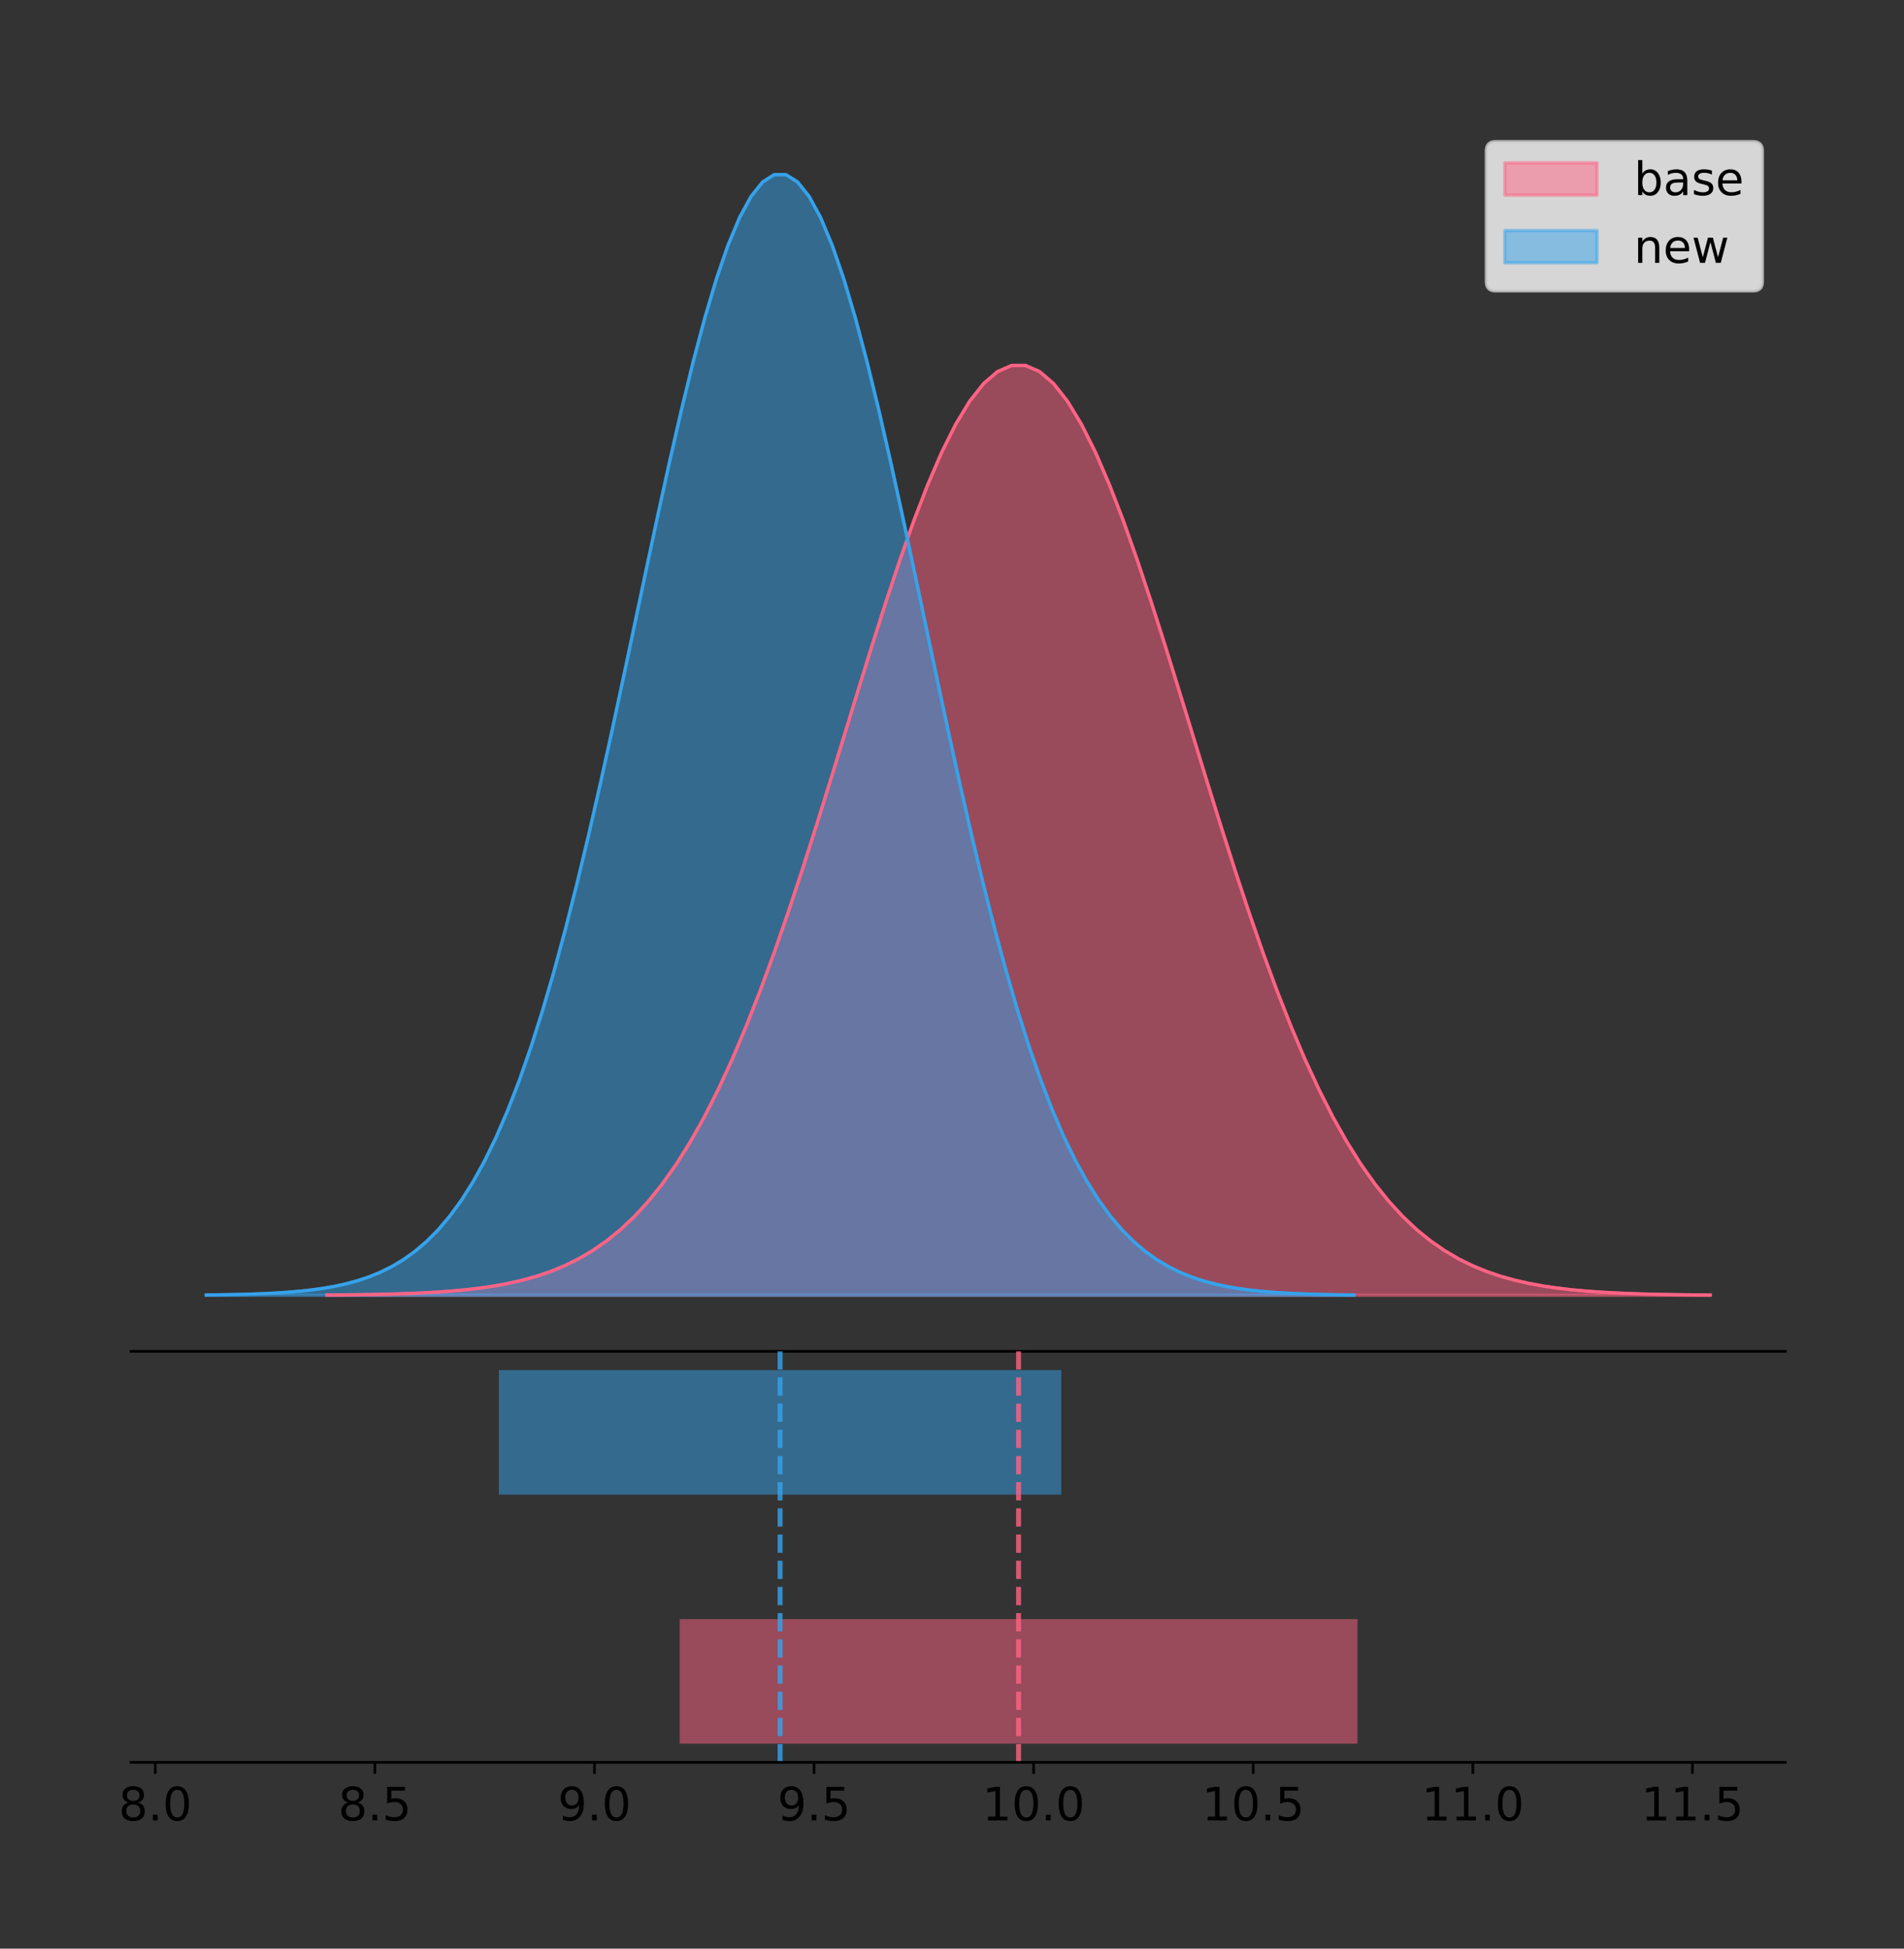 <?xml version="1.0" encoding="utf-8" standalone="no"?>
<!DOCTYPE svg PUBLIC "-//W3C//DTD SVG 1.1//EN"
  "http://www.w3.org/Graphics/SVG/1.1/DTD/svg11.dtd">
<!-- Created with matplotlib (https://matplotlib.org/) -->
<svg height="591.509pt" version="1.1" viewBox="0 0 577.984 591.509" width="577.984pt" xmlns="http://www.w3.org/2000/svg" xmlns:xlink="http://www.w3.org/1999/xlink">
 <rect x="0" y="0" width="577.984" height="591.509" fill="#333333" stroke="none"/>
 <defs>
  <style type="text/css">
*{stroke-linecap:butt;stroke-linejoin:round;}
  </style>
 </defs>
 <g id="figure_1">
  <g id="patch_1">
   <path d="M 0 591.509 
L 577.984 591.509 
L 577.984 0 
L 0 0 
z
" style="fill:none;"/>
  </g>
  <g id="axes_1">
   <g id="patch_2">
    <path d="M 39.784 410.22 
L 541.984 410.22 
L 541.984 36 
L 39.784 36 
z
" style="fill:none;"/>
   </g>
   <g id="PolyCollection_1">
    <defs>
     <path d="M 99.247 -198.299 
L 99.247 -198.394 
L 103.489 -198.43 
L 107.73 -198.478 
L 111.972 -198.542 
L 116.213 -198.627 
L 120.455 -198.739 
L 124.696 -198.885 
L 128.938 -199.075 
L 133.179 -199.32 
L 137.421 -199.634 
L 141.662 -200.032 
L 145.904 -200.534 
L 150.145 -201.164 
L 154.387 -201.946 
L 158.628 -202.913 
L 162.87 -204.097 
L 167.111 -205.539 
L 171.353 -207.28 
L 175.594 -209.366 
L 179.836 -211.85 
L 184.077 -214.782 
L 188.319 -218.218 
L 192.56 -222.215 
L 196.802 -226.826 
L 201.043 -232.104 
L 205.285 -238.099 
L 209.526 -244.851 
L 213.768 -252.395 
L 218.009 -260.752 
L 222.251 -269.931 
L 226.492 -279.925 
L 230.734 -290.707 
L 234.975 -302.233 
L 239.217 -314.435 
L 243.458 -327.225 
L 247.7 -340.493 
L 251.942 -354.105 
L 256.183 -367.908 
L 260.425 -381.733 
L 264.666 -395.394 
L 268.908 -408.694 
L 273.149 -421.429 
L 277.391 -433.395 
L 281.632 -444.391 
L 285.874 -454.224 
L 290.115 -462.718 
L 294.357 -469.715 
L 298.598 -475.085 
L 302.84 -478.723 
L 307.081 -480.56 
L 311.323 -480.56 
L 315.564 -478.723 
L 319.806 -475.085 
L 324.047 -469.715 
L 328.289 -462.718 
L 332.53 -454.224 
L 336.772 -444.391 
L 341.013 -433.395 
L 345.255 -421.429 
L 349.496 -408.694 
L 353.738 -395.394 
L 357.979 -381.733 
L 362.221 -367.908 
L 366.462 -354.105 
L 370.704 -340.493 
L 374.945 -327.225 
L 379.187 -314.435 
L 383.428 -302.233 
L 387.67 -290.707 
L 391.911 -279.925 
L 396.153 -269.931 
L 400.394 -260.752 
L 404.636 -252.395 
L 408.877 -244.851 
L 413.119 -238.099 
L 417.36 -232.104 
L 421.602 -226.826 
L 425.843 -222.215 
L 430.085 -218.218 
L 434.326 -214.782 
L 438.568 -211.85 
L 442.809 -209.366 
L 447.051 -207.28 
L 451.292 -205.539 
L 455.534 -204.097 
L 459.775 -202.913 
L 464.017 -201.946 
L 468.258 -201.164 
L 472.5 -200.534 
L 476.741 -200.032 
L 480.983 -199.634 
L 485.224 -199.32 
L 489.466 -199.075 
L 493.707 -198.885 
L 497.949 -198.739 
L 502.19 -198.627 
L 506.432 -198.542 
L 510.673 -198.478 
L 514.915 -198.43 
L 519.156 -198.394 
L 519.156 -198.299 
L 519.156 -198.299 
L 514.915 -198.299 
L 510.673 -198.299 
L 506.432 -198.299 
L 502.19 -198.299 
L 497.949 -198.299 
L 493.707 -198.299 
L 489.466 -198.299 
L 485.224 -198.299 
L 480.983 -198.299 
L 476.741 -198.299 
L 472.5 -198.299 
L 468.258 -198.299 
L 464.017 -198.299 
L 459.775 -198.299 
L 455.534 -198.299 
L 451.292 -198.299 
L 447.051 -198.299 
L 442.809 -198.299 
L 438.568 -198.299 
L 434.326 -198.299 
L 430.085 -198.299 
L 425.843 -198.299 
L 421.602 -198.299 
L 417.36 -198.299 
L 413.119 -198.299 
L 408.877 -198.299 
L 404.636 -198.299 
L 400.394 -198.299 
L 396.153 -198.299 
L 391.911 -198.299 
L 387.67 -198.299 
L 383.428 -198.299 
L 379.187 -198.299 
L 374.945 -198.299 
L 370.704 -198.299 
L 366.462 -198.299 
L 362.221 -198.299 
L 357.979 -198.299 
L 353.738 -198.299 
L 349.496 -198.299 
L 345.255 -198.299 
L 341.013 -198.299 
L 336.772 -198.299 
L 332.53 -198.299 
L 328.289 -198.299 
L 324.047 -198.299 
L 319.806 -198.299 
L 315.564 -198.299 
L 311.323 -198.299 
L 307.081 -198.299 
L 302.84 -198.299 
L 298.598 -198.299 
L 294.357 -198.299 
L 290.115 -198.299 
L 285.874 -198.299 
L 281.632 -198.299 
L 277.391 -198.299 
L 273.149 -198.299 
L 268.908 -198.299 
L 264.666 -198.299 
L 260.425 -198.299 
L 256.183 -198.299 
L 251.942 -198.299 
L 247.7 -198.299 
L 243.458 -198.299 
L 239.217 -198.299 
L 234.975 -198.299 
L 230.734 -198.299 
L 226.492 -198.299 
L 222.251 -198.299 
L 218.009 -198.299 
L 213.768 -198.299 
L 209.526 -198.299 
L 205.285 -198.299 
L 201.043 -198.299 
L 196.802 -198.299 
L 192.56 -198.299 
L 188.319 -198.299 
L 184.077 -198.299 
L 179.836 -198.299 
L 175.594 -198.299 
L 171.353 -198.299 
L 167.111 -198.299 
L 162.87 -198.299 
L 158.628 -198.299 
L 154.387 -198.299 
L 150.145 -198.299 
L 145.904 -198.299 
L 141.662 -198.299 
L 137.421 -198.299 
L 133.179 -198.299 
L 128.938 -198.299 
L 124.696 -198.299 
L 120.455 -198.299 
L 116.213 -198.299 
L 111.972 -198.299 
L 107.73 -198.299 
L 103.489 -198.299 
L 99.247 -198.299 
z
" id="m022861966b" style="stroke:#ff6384;stroke-opacity:0.5;"/>
    </defs>
    <g clip-path="url(#p21820841a1)">
     <use style="fill:#ff6384;fill-opacity:0.5;stroke:#ff6384;stroke-opacity:0.5;" x="0" xlink:href="#m022861966b" y="591.509"/>
    </g>
   </g>
   <g id="PolyCollection_2">
    <defs>
     <path d="M 62.611 -198.299 
L 62.611 -198.414 
L 66.13 -198.457 
L 69.649 -198.515 
L 73.168 -198.592 
L 76.688 -198.694 
L 80.207 -198.829 
L 83.726 -199.006 
L 87.245 -199.235 
L 90.764 -199.53 
L 94.283 -199.907 
L 97.802 -200.387 
L 101.322 -200.993 
L 104.841 -201.751 
L 108.36 -202.695 
L 111.879 -203.86 
L 115.398 -205.288 
L 118.917 -207.025 
L 122.436 -209.123 
L 125.955 -211.638 
L 129.475 -214.631 
L 132.994 -218.165 
L 136.513 -222.307 
L 140.032 -227.124 
L 143.551 -232.681 
L 147.07 -239.043 
L 150.589 -246.268 
L 154.109 -254.407 
L 157.628 -263.499 
L 161.147 -273.572 
L 164.666 -284.635 
L 168.185 -296.68 
L 171.704 -309.675 
L 175.223 -323.567 
L 178.743 -338.274 
L 182.262 -353.69 
L 185.781 -369.68 
L 189.3 -386.086 
L 192.819 -402.724 
L 196.338 -419.387 
L 199.857 -435.851 
L 203.377 -451.881 
L 206.896 -467.231 
L 210.415 -481.653 
L 213.934 -494.905 
L 217.453 -506.757 
L 220.972 -516.994 
L 224.491 -525.428 
L 228.011 -531.9 
L 231.53 -536.285 
L 235.049 -538.499 
L 238.568 -538.499 
L 242.087 -536.285 
L 245.606 -531.9 
L 249.125 -525.428 
L 252.645 -516.994 
L 256.164 -506.757 
L 259.683 -494.905 
L 263.202 -481.653 
L 266.721 -467.231 
L 270.24 -451.881 
L 273.759 -435.851 
L 277.278 -419.387 
L 280.798 -402.724 
L 284.317 -386.086 
L 287.836 -369.68 
L 291.355 -353.69 
L 294.874 -338.274 
L 298.393 -323.567 
L 301.912 -309.675 
L 305.432 -296.68 
L 308.951 -284.635 
L 312.47 -273.572 
L 315.989 -263.499 
L 319.508 -254.407 
L 323.027 -246.268 
L 326.546 -239.043 
L 330.066 -232.681 
L 333.585 -227.124 
L 337.104 -222.307 
L 340.623 -218.165 
L 344.142 -214.631 
L 347.661 -211.638 
L 351.18 -209.123 
L 354.7 -207.025 
L 358.219 -205.288 
L 361.738 -203.86 
L 365.257 -202.695 
L 368.776 -201.751 
L 372.295 -200.993 
L 375.814 -200.387 
L 379.334 -199.907 
L 382.853 -199.53 
L 386.372 -199.235 
L 389.891 -199.006 
L 393.41 -198.829 
L 396.929 -198.694 
L 400.448 -198.592 
L 403.968 -198.515 
L 407.487 -198.457 
L 411.006 -198.414 
L 411.006 -198.299 
L 411.006 -198.299 
L 407.487 -198.299 
L 403.968 -198.299 
L 400.448 -198.299 
L 396.929 -198.299 
L 393.41 -198.299 
L 389.891 -198.299 
L 386.372 -198.299 
L 382.853 -198.299 
L 379.334 -198.299 
L 375.814 -198.299 
L 372.295 -198.299 
L 368.776 -198.299 
L 365.257 -198.299 
L 361.738 -198.299 
L 358.219 -198.299 
L 354.7 -198.299 
L 351.18 -198.299 
L 347.661 -198.299 
L 344.142 -198.299 
L 340.623 -198.299 
L 337.104 -198.299 
L 333.585 -198.299 
L 330.066 -198.299 
L 326.546 -198.299 
L 323.027 -198.299 
L 319.508 -198.299 
L 315.989 -198.299 
L 312.47 -198.299 
L 308.951 -198.299 
L 305.432 -198.299 
L 301.912 -198.299 
L 298.393 -198.299 
L 294.874 -198.299 
L 291.355 -198.299 
L 287.836 -198.299 
L 284.317 -198.299 
L 280.798 -198.299 
L 277.278 -198.299 
L 273.759 -198.299 
L 270.24 -198.299 
L 266.721 -198.299 
L 263.202 -198.299 
L 259.683 -198.299 
L 256.164 -198.299 
L 252.645 -198.299 
L 249.125 -198.299 
L 245.606 -198.299 
L 242.087 -198.299 
L 238.568 -198.299 
L 235.049 -198.299 
L 231.53 -198.299 
L 228.011 -198.299 
L 224.491 -198.299 
L 220.972 -198.299 
L 217.453 -198.299 
L 213.934 -198.299 
L 210.415 -198.299 
L 206.896 -198.299 
L 203.377 -198.299 
L 199.857 -198.299 
L 196.338 -198.299 
L 192.819 -198.299 
L 189.3 -198.299 
L 185.781 -198.299 
L 182.262 -198.299 
L 178.743 -198.299 
L 175.223 -198.299 
L 171.704 -198.299 
L 168.185 -198.299 
L 164.666 -198.299 
L 161.147 -198.299 
L 157.628 -198.299 
L 154.109 -198.299 
L 150.589 -198.299 
L 147.07 -198.299 
L 143.551 -198.299 
L 140.032 -198.299 
L 136.513 -198.299 
L 132.994 -198.299 
L 129.475 -198.299 
L 125.955 -198.299 
L 122.436 -198.299 
L 118.917 -198.299 
L 115.398 -198.299 
L 111.879 -198.299 
L 108.36 -198.299 
L 104.841 -198.299 
L 101.322 -198.299 
L 97.802 -198.299 
L 94.283 -198.299 
L 90.764 -198.299 
L 87.245 -198.299 
L 83.726 -198.299 
L 80.207 -198.299 
L 76.688 -198.299 
L 73.168 -198.299 
L 69.649 -198.299 
L 66.13 -198.299 
L 62.611 -198.299 
z
" id="mf476d38f65" style="stroke:#36a2eb;stroke-opacity:0.5;"/>
    </defs>
    <g clip-path="url(#p21820841a1)">
     <use style="fill:#36a2eb;fill-opacity:0.5;stroke:#36a2eb;stroke-opacity:0.5;" x="0" xlink:href="#mf476d38f65" y="591.509"/>
    </g>
   </g>
   <g id="line2d_1">
    <path clip-path="url(#p21820841a1)" d="M 99.247 393.115 
L 103.489 393.079 
L 107.73 393.031 
L 111.972 392.967 
L 116.213 392.882 
L 120.455 392.77 
L 124.696 392.624 
L 128.938 392.434 
L 133.179 392.189 
L 137.421 391.876 
L 141.662 391.478 
L 145.904 390.975 
L 150.145 390.346 
L 154.387 389.563 
L 158.628 388.597 
L 162.87 387.412 
L 167.111 385.971 
L 171.353 384.23 
L 175.594 382.143 
L 179.836 379.66 
L 184.077 376.727 
L 188.319 373.291 
L 192.56 369.295 
L 196.802 364.684 
L 201.043 359.405 
L 205.285 353.411 
L 209.526 346.658 
L 213.768 339.114 
L 218.009 330.757 
L 222.251 321.578 
L 226.492 311.584 
L 230.734 300.802 
L 234.975 289.277 
L 239.217 277.074 
L 243.458 264.284 
L 247.7 251.017 
L 251.942 237.405 
L 256.183 223.601 
L 260.425 209.776 
L 264.666 196.115 
L 268.908 182.816 
L 273.149 170.08 
L 277.391 158.114 
L 281.632 147.119 
L 285.874 137.285 
L 290.115 128.792 
L 294.357 121.794 
L 298.598 116.425 
L 302.84 112.786 
L 307.081 110.949 
L 311.323 110.949 
L 315.564 112.786 
L 319.806 116.425 
L 324.047 121.794 
L 328.289 128.792 
L 332.53 137.285 
L 336.772 147.119 
L 341.013 158.114 
L 345.255 170.08 
L 349.496 182.816 
L 353.738 196.115 
L 357.979 209.776 
L 362.221 223.601 
L 366.462 237.405 
L 370.704 251.017 
L 374.945 264.284 
L 379.187 277.074 
L 383.428 289.277 
L 387.67 300.802 
L 391.911 311.584 
L 396.153 321.578 
L 400.394 330.757 
L 404.636 339.114 
L 408.877 346.658 
L 413.119 353.411 
L 417.36 359.405 
L 421.602 364.684 
L 425.843 369.295 
L 430.085 373.291 
L 434.326 376.727 
L 438.568 379.66 
L 442.809 382.143 
L 447.051 384.23 
L 451.292 385.971 
L 455.534 387.412 
L 459.775 388.597 
L 464.017 389.563 
L 468.258 390.346 
L 472.5 390.975 
L 476.741 391.478 
L 480.983 391.876 
L 485.224 392.189 
L 489.466 392.434 
L 493.707 392.624 
L 497.949 392.77 
L 502.19 392.882 
L 506.432 392.967 
L 510.673 393.031 
L 514.915 393.079 
L 519.156 393.115 
" style="fill:none;stroke:#ff6384;stroke-linecap:square;"/>
   </g>
   <g id="line2d_2">
    <path clip-path="url(#p21820841a1)" d="M 62.611 393.096 
L 66.13 393.053 
L 69.649 392.995 
L 73.168 392.918 
L 76.688 392.815 
L 80.207 392.68 
L 83.726 392.504 
L 87.245 392.275 
L 90.764 391.98 
L 94.283 391.602 
L 97.802 391.122 
L 101.322 390.516 
L 104.841 389.758 
L 108.36 388.814 
L 111.879 387.65 
L 115.398 386.222 
L 118.917 384.485 
L 122.436 382.386 
L 125.955 379.871 
L 129.475 376.878 
L 132.994 373.344 
L 136.513 369.202 
L 140.032 364.386 
L 143.551 358.828 
L 147.07 352.466 
L 150.589 345.241 
L 154.109 337.103 
L 157.628 328.01 
L 161.147 317.937 
L 164.666 306.874 
L 168.185 294.829 
L 171.704 281.834 
L 175.223 267.942 
L 178.743 253.235 
L 182.262 237.82 
L 185.781 221.829 
L 189.3 205.423 
L 192.819 188.786 
L 196.338 172.123 
L 199.857 155.658 
L 203.377 139.628 
L 206.896 124.279 
L 210.415 109.857 
L 213.934 96.604 
L 217.453 84.752 
L 220.972 74.515 
L 224.491 66.081 
L 228.011 59.61 
L 231.53 55.224 
L 235.049 53.01 
L 238.568 53.01 
L 242.087 55.224 
L 245.606 59.61 
L 249.125 66.081 
L 252.645 74.515 
L 256.164 84.752 
L 259.683 96.604 
L 263.202 109.857 
L 266.721 124.279 
L 270.24 139.628 
L 273.759 155.658 
L 277.278 172.123 
L 280.798 188.786 
L 284.317 205.423 
L 287.836 221.829 
L 291.355 237.82 
L 294.874 253.235 
L 298.393 267.942 
L 301.912 281.834 
L 305.432 294.829 
L 308.951 306.874 
L 312.47 317.937 
L 315.989 328.01 
L 319.508 337.103 
L 323.027 345.241 
L 326.546 352.466 
L 330.066 358.828 
L 333.585 364.386 
L 337.104 369.202 
L 340.623 373.344 
L 344.142 376.878 
L 347.661 379.871 
L 351.18 382.386 
L 354.7 384.485 
L 358.219 386.222 
L 361.738 387.65 
L 365.257 388.814 
L 368.776 389.758 
L 372.295 390.516 
L 375.814 391.122 
L 379.334 391.602 
L 382.853 391.98 
L 386.372 392.275 
L 389.891 392.504 
L 393.41 392.68 
L 396.929 392.815 
L 400.448 392.918 
L 403.968 392.995 
L 407.487 393.053 
L 411.006 393.096 
" style="fill:none;stroke:#36a2eb;stroke-linecap:square;"/>
   </g>
   <g id="patch_3">
    <path d="M 39.784 410.22 
L 541.984 410.22 
" style="fill:none;stroke:#000000;stroke-linecap:square;stroke-linejoin:miter;stroke-width:0.8;"/>
   </g>
   <g id="legend_1">
    <g id="patch_4">
     <path d="M 454.009 88.299 
L 532.184 88.299 
Q 534.984 88.299 534.984 85.499 
L 534.984 45.8 
Q 534.984 43 532.184 43 
L 454.009 43 
Q 451.209 43 451.209 45.8 
L 451.209 85.499 
Q 451.209 88.299 454.009 88.299 
z
" style="fill:#ffffff;opacity:0.8;stroke:#cccccc;stroke-linejoin:miter;"/>
    </g>
    <g id="patch_5">
     <path d="M 456.809 59.238 
L 484.809 59.238 
L 484.809 49.438 
L 456.809 49.438 
z
" style="fill:#ff6384;opacity:0.5;stroke:#ff6384;stroke-linejoin:miter;"/>
    </g>
    <g id="text_1">
     <!-- base -->
     <defs>
      <path d="M 48.688 27.297 
Q 48.688 37.203 44.609 42.844 
Q 40.531 48.484 33.406 48.484 
Q 26.266 48.484 22.188 42.844 
Q 18.109 37.203 18.109 27.297 
Q 18.109 17.391 22.188 11.75 
Q 26.266 6.109 33.406 6.109 
Q 40.531 6.109 44.609 11.75 
Q 48.688 17.391 48.688 27.297 
z
M 18.109 46.391 
Q 20.953 51.266 25.266 53.625 
Q 29.594 56 35.594 56 
Q 45.562 56 51.781 48.094 
Q 58.016 40.188 58.016 27.297 
Q 58.016 14.406 51.781 6.484 
Q 45.562 -1.422 35.594 -1.422 
Q 29.594 -1.422 25.266 0.953 
Q 20.953 3.328 18.109 8.203 
L 18.109 0 
L 9.078 0 
L 9.078 75.984 
L 18.109 75.984 
z
" id="DejaVuSans-98"/>
      <path d="M 34.281 27.484 
Q 23.391 27.484 19.188 25 
Q 14.984 22.516 14.984 16.5 
Q 14.984 11.719 18.141 8.906 
Q 21.297 6.109 26.703 6.109 
Q 34.188 6.109 38.703 11.406 
Q 43.219 16.703 43.219 25.484 
L 43.219 27.484 
z
M 52.203 31.203 
L 52.203 0 
L 43.219 0 
L 43.219 8.297 
Q 40.141 3.328 35.547 0.953 
Q 30.953 -1.422 24.312 -1.422 
Q 15.922 -1.422 10.953 3.297 
Q 6 8.016 6 15.922 
Q 6 25.141 12.172 29.828 
Q 18.359 34.516 30.609 34.516 
L 43.219 34.516 
L 43.219 35.406 
Q 43.219 41.609 39.141 45 
Q 35.062 48.391 27.688 48.391 
Q 23 48.391 18.547 47.266 
Q 14.109 46.141 10.016 43.891 
L 10.016 52.203 
Q 14.938 54.109 19.578 55.047 
Q 24.219 56 28.609 56 
Q 40.484 56 46.344 49.844 
Q 52.203 43.703 52.203 31.203 
z
" id="DejaVuSans-97"/>
      <path d="M 44.281 53.078 
L 44.281 44.578 
Q 40.484 46.531 36.375 47.5 
Q 32.281 48.484 27.875 48.484 
Q 21.188 48.484 17.844 46.438 
Q 14.5 44.391 14.5 40.281 
Q 14.5 37.156 16.891 35.375 
Q 19.281 33.594 26.516 31.984 
L 29.594 31.297 
Q 39.156 29.25 43.188 25.516 
Q 47.219 21.781 47.219 15.094 
Q 47.219 7.469 41.188 3.016 
Q 35.156 -1.422 24.609 -1.422 
Q 20.219 -1.422 15.453 -0.562 
Q 10.688 0.297 5.422 2 
L 5.422 11.281 
Q 10.406 8.688 15.234 7.391 
Q 20.062 6.109 24.812 6.109 
Q 31.156 6.109 34.562 8.281 
Q 37.984 10.453 37.984 14.406 
Q 37.984 18.062 35.516 20.016 
Q 33.062 21.969 24.703 23.781 
L 21.578 24.516 
Q 13.234 26.266 9.516 29.906 
Q 5.812 33.547 5.812 39.891 
Q 5.812 47.609 11.281 51.797 
Q 16.75 56 26.812 56 
Q 31.781 56 36.172 55.266 
Q 40.578 54.547 44.281 53.078 
z
" id="DejaVuSans-115"/>
      <path d="M 56.203 29.594 
L 56.203 25.203 
L 14.891 25.203 
Q 15.484 15.922 20.484 11.062 
Q 25.484 6.203 34.422 6.203 
Q 39.594 6.203 44.453 7.469 
Q 49.312 8.734 54.109 11.281 
L 54.109 2.781 
Q 49.266 0.734 44.188 -0.344 
Q 39.109 -1.422 33.891 -1.422 
Q 20.797 -1.422 13.156 6.188 
Q 5.516 13.812 5.516 26.812 
Q 5.516 40.234 12.766 48.109 
Q 20.016 56 32.328 56 
Q 43.359 56 49.781 48.891 
Q 56.203 41.797 56.203 29.594 
z
M 47.219 32.234 
Q 47.125 39.594 43.094 43.984 
Q 39.062 48.391 32.422 48.391 
Q 24.906 48.391 20.391 44.141 
Q 15.875 39.891 15.188 32.172 
z
" id="DejaVuSans-101"/>
     </defs>
     <g transform="translate(496.009 59.238)scale(0.14 -0.14)">
      <use xlink:href="#DejaVuSans-98"/>
      <use x="63.477" xlink:href="#DejaVuSans-97"/>
      <use x="124.756" xlink:href="#DejaVuSans-115"/>
      <use x="176.855" xlink:href="#DejaVuSans-101"/>
     </g>
    </g>
    <g id="patch_6">
     <path d="M 456.809 79.787 
L 484.809 79.787 
L 484.809 69.987 
L 456.809 69.987 
z
" style="fill:#36a2eb;opacity:0.5;stroke:#36a2eb;stroke-linejoin:miter;"/>
    </g>
    <g id="text_2">
     <!-- new -->
     <defs>
      <path d="M 54.891 33.016 
L 54.891 0 
L 45.906 0 
L 45.906 32.719 
Q 45.906 40.484 42.875 44.328 
Q 39.844 48.188 33.797 48.188 
Q 26.516 48.188 22.312 43.547 
Q 18.109 38.922 18.109 30.906 
L 18.109 0 
L 9.078 0 
L 9.078 54.688 
L 18.109 54.688 
L 18.109 46.188 
Q 21.344 51.125 25.703 53.562 
Q 30.078 56 35.797 56 
Q 45.219 56 50.047 50.172 
Q 54.891 44.344 54.891 33.016 
z
" id="DejaVuSans-110"/>
      <path d="M 4.203 54.688 
L 13.188 54.688 
L 24.422 12.016 
L 35.594 54.688 
L 46.188 54.688 
L 57.422 12.016 
L 68.609 54.688 
L 77.594 54.688 
L 63.281 0 
L 52.688 0 
L 40.922 44.828 
L 29.109 0 
L 18.5 0 
z
" id="DejaVuSans-119"/>
     </defs>
     <g transform="translate(496.009 79.787)scale(0.14 -0.14)">
      <use xlink:href="#DejaVuSans-110"/>
      <use x="63.379" xlink:href="#DejaVuSans-101"/>
      <use x="124.902" xlink:href="#DejaVuSans-119"/>
     </g>
    </g>
   </g>
  </g>
  <g id="axes_2">
   <g id="patch_7">
    <path d="M 39.784 534.96 
L 541.984 534.96 
L 541.984 410.22 
L 39.784 410.22 
z
" style="fill:none;"/>
   </g>
   <g id="patch_8">
    <path clip-path="url(#p2e3e233015)" d="M 206.324 529.29 
L 412.08 529.29 
L 412.08 491.49 
L 206.324 491.49 
z
" style="fill:#ff6384;opacity:0.5;"/>
   </g>
   <g id="patch_9">
    <path clip-path="url(#p2e3e233015)" d="M 151.452 453.69 
L 322.165 453.69 
L 322.165 415.89 
L 151.452 415.89 
z
" style="fill:#36a2eb;opacity:0.5;"/>
   </g>
   <g id="matplotlib.axis_1">
    <g id="xtick_1">
     <g id="line2d_3">
      <defs>
       <path d="M 0 0 
L 0 3.5 
" id="m23c5954fec" style="stroke:#000000;stroke-width:0.8;"/>
      </defs>
      <g>
       <use style="stroke:#000000;stroke-width:0.8;" x="47.132" xlink:href="#m23c5954fec" y="534.96"/>
      </g>
     </g>
     <g id="text_3">
      <!-- 8.0 -->
      <defs>
       <path d="M 31.781 34.625 
Q 24.75 34.625 20.719 30.859 
Q 16.703 27.094 16.703 20.516 
Q 16.703 13.922 20.719 10.156 
Q 24.75 6.391 31.781 6.391 
Q 38.812 6.391 42.859 10.172 
Q 46.922 13.969 46.922 20.516 
Q 46.922 27.094 42.891 30.859 
Q 38.875 34.625 31.781 34.625 
z
M 21.922 38.812 
Q 15.578 40.375 12.031 44.719 
Q 8.5 49.078 8.5 55.328 
Q 8.5 64.062 14.719 69.141 
Q 20.953 74.219 31.781 74.219 
Q 42.672 74.219 48.875 69.141 
Q 55.078 64.062 55.078 55.328 
Q 55.078 49.078 51.531 44.719 
Q 48 40.375 41.703 38.812 
Q 48.828 37.156 52.797 32.312 
Q 56.781 27.484 56.781 20.516 
Q 56.781 9.906 50.312 4.234 
Q 43.844 -1.422 31.781 -1.422 
Q 19.734 -1.422 13.25 4.234 
Q 6.781 9.906 6.781 20.516 
Q 6.781 27.484 10.781 32.312 
Q 14.797 37.156 21.922 38.812 
z
M 18.312 54.391 
Q 18.312 48.734 21.844 45.562 
Q 25.391 42.391 31.781 42.391 
Q 38.141 42.391 41.719 45.562 
Q 45.312 48.734 45.312 54.391 
Q 45.312 60.062 41.719 63.234 
Q 38.141 66.406 31.781 66.406 
Q 25.391 66.406 21.844 63.234 
Q 18.312 60.062 18.312 54.391 
z
" id="DejaVuSans-56"/>
       <path d="M 10.688 12.406 
L 21 12.406 
L 21 0 
L 10.688 0 
z
" id="DejaVuSans-46"/>
       <path d="M 31.781 66.406 
Q 24.172 66.406 20.328 58.906 
Q 16.5 51.422 16.5 36.375 
Q 16.5 21.391 20.328 13.891 
Q 24.172 6.391 31.781 6.391 
Q 39.453 6.391 43.281 13.891 
Q 47.125 21.391 47.125 36.375 
Q 47.125 51.422 43.281 58.906 
Q 39.453 66.406 31.781 66.406 
z
M 31.781 74.219 
Q 44.047 74.219 50.516 64.516 
Q 56.984 54.828 56.984 36.375 
Q 56.984 17.969 50.516 8.266 
Q 44.047 -1.422 31.781 -1.422 
Q 19.531 -1.422 13.062 8.266 
Q 6.594 17.969 6.594 36.375 
Q 6.594 54.828 13.062 64.516 
Q 19.531 74.219 31.781 74.219 
z
" id="DejaVuSans-48"/>
      </defs>
      <g transform="translate(36 552.598)scale(0.14 -0.14)">
       <use xlink:href="#DejaVuSans-56"/>
       <use x="63.623" xlink:href="#DejaVuSans-46"/>
       <use x="95.41" xlink:href="#DejaVuSans-48"/>
      </g>
     </g>
    </g>
    <g id="xtick_2">
     <g id="line2d_4">
      <g>
       <use style="stroke:#000000;stroke-width:0.8;" x="113.793" xlink:href="#m23c5954fec" y="534.96"/>
      </g>
     </g>
     <g id="text_4">
      <!-- 8.5 -->
      <defs>
       <path d="M 10.797 72.906 
L 49.516 72.906 
L 49.516 64.594 
L 19.828 64.594 
L 19.828 46.734 
Q 21.969 47.469 24.109 47.828 
Q 26.266 48.188 28.422 48.188 
Q 40.625 48.188 47.75 41.5 
Q 54.891 34.812 54.891 23.391 
Q 54.891 11.625 47.562 5.094 
Q 40.234 -1.422 26.906 -1.422 
Q 22.312 -1.422 17.547 -0.641 
Q 12.797 0.141 7.719 1.703 
L 7.719 11.625 
Q 12.109 9.234 16.797 8.062 
Q 21.484 6.891 26.703 6.891 
Q 35.156 6.891 40.078 11.328 
Q 45.016 15.766 45.016 23.391 
Q 45.016 31 40.078 35.438 
Q 35.156 39.891 26.703 39.891 
Q 22.75 39.891 18.812 39.016 
Q 14.891 38.141 10.797 36.281 
z
" id="DejaVuSans-53"/>
      </defs>
      <g transform="translate(102.661 552.598)scale(0.14 -0.14)">
       <use xlink:href="#DejaVuSans-56"/>
       <use x="63.623" xlink:href="#DejaVuSans-46"/>
       <use x="95.41" xlink:href="#DejaVuSans-53"/>
      </g>
     </g>
    </g>
    <g id="xtick_3">
     <g id="line2d_5">
      <g>
       <use style="stroke:#000000;stroke-width:0.8;" x="180.453" xlink:href="#m23c5954fec" y="534.96"/>
      </g>
     </g>
     <g id="text_5">
      <!-- 9.0 -->
      <defs>
       <path d="M 10.984 1.516 
L 10.984 10.5 
Q 14.703 8.734 18.5 7.812 
Q 22.312 6.891 25.984 6.891 
Q 35.75 6.891 40.891 13.453 
Q 46.047 20.016 46.781 33.406 
Q 43.953 29.203 39.594 26.953 
Q 35.25 24.703 29.984 24.703 
Q 19.047 24.703 12.672 31.312 
Q 6.297 37.938 6.297 49.422 
Q 6.297 60.641 12.938 67.422 
Q 19.578 74.219 30.609 74.219 
Q 43.266 74.219 49.922 64.516 
Q 56.594 54.828 56.594 36.375 
Q 56.594 19.141 48.406 8.859 
Q 40.234 -1.422 26.422 -1.422 
Q 22.703 -1.422 18.891 -0.688 
Q 15.094 0.047 10.984 1.516 
z
M 30.609 32.422 
Q 37.25 32.422 41.125 36.953 
Q 45.016 41.5 45.016 49.422 
Q 45.016 57.281 41.125 61.844 
Q 37.25 66.406 30.609 66.406 
Q 23.969 66.406 20.094 61.844 
Q 16.219 57.281 16.219 49.422 
Q 16.219 41.5 20.094 36.953 
Q 23.969 32.422 30.609 32.422 
z
" id="DejaVuSans-57"/>
      </defs>
      <g transform="translate(169.321 552.598)scale(0.14 -0.14)">
       <use xlink:href="#DejaVuSans-57"/>
       <use x="63.623" xlink:href="#DejaVuSans-46"/>
       <use x="95.41" xlink:href="#DejaVuSans-48"/>
      </g>
     </g>
    </g>
    <g id="xtick_4">
     <g id="line2d_6">
      <g>
       <use style="stroke:#000000;stroke-width:0.8;" x="247.114" xlink:href="#m23c5954fec" y="534.96"/>
      </g>
     </g>
     <g id="text_6">
      <!-- 9.5 -->
      <g transform="translate(235.982 552.598)scale(0.14 -0.14)">
       <use xlink:href="#DejaVuSans-57"/>
       <use x="63.623" xlink:href="#DejaVuSans-46"/>
       <use x="95.41" xlink:href="#DejaVuSans-53"/>
      </g>
     </g>
    </g>
    <g id="xtick_5">
     <g id="line2d_7">
      <g>
       <use style="stroke:#000000;stroke-width:0.8;" x="313.775" xlink:href="#m23c5954fec" y="534.96"/>
      </g>
     </g>
     <g id="text_7">
      <!-- 10.0 -->
      <defs>
       <path d="M 12.406 8.297 
L 28.516 8.297 
L 28.516 63.922 
L 10.984 60.406 
L 10.984 69.391 
L 28.422 72.906 
L 38.281 72.906 
L 38.281 8.297 
L 54.391 8.297 
L 54.391 0 
L 12.406 0 
z
" id="DejaVuSans-49"/>
      </defs>
      <g transform="translate(298.189 552.598)scale(0.14 -0.14)">
       <use xlink:href="#DejaVuSans-49"/>
       <use x="63.623" xlink:href="#DejaVuSans-48"/>
       <use x="127.246" xlink:href="#DejaVuSans-46"/>
       <use x="159.033" xlink:href="#DejaVuSans-48"/>
      </g>
     </g>
    </g>
    <g id="xtick_6">
     <g id="line2d_8">
      <g>
       <use style="stroke:#000000;stroke-width:0.8;" x="380.435" xlink:href="#m23c5954fec" y="534.96"/>
      </g>
     </g>
     <g id="text_8">
      <!-- 10.5 -->
      <g transform="translate(364.849 552.598)scale(0.14 -0.14)">
       <use xlink:href="#DejaVuSans-49"/>
       <use x="63.623" xlink:href="#DejaVuSans-48"/>
       <use x="127.246" xlink:href="#DejaVuSans-46"/>
       <use x="159.033" xlink:href="#DejaVuSans-53"/>
      </g>
     </g>
    </g>
    <g id="xtick_7">
     <g id="line2d_9">
      <g>
       <use style="stroke:#000000;stroke-width:0.8;" x="447.096" xlink:href="#m23c5954fec" y="534.96"/>
      </g>
     </g>
     <g id="text_9">
      <!-- 11.0 -->
      <g transform="translate(431.51 552.598)scale(0.14 -0.14)">
       <use xlink:href="#DejaVuSans-49"/>
       <use x="63.623" xlink:href="#DejaVuSans-49"/>
       <use x="127.246" xlink:href="#DejaVuSans-46"/>
       <use x="159.033" xlink:href="#DejaVuSans-48"/>
      </g>
     </g>
    </g>
    <g id="xtick_8">
     <g id="line2d_10">
      <g>
       <use style="stroke:#000000;stroke-width:0.8;" x="513.757" xlink:href="#m23c5954fec" y="534.96"/>
      </g>
     </g>
     <g id="text_10">
      <!-- 11.5 -->
      <g transform="translate(498.171 552.598)scale(0.14 -0.14)">
       <use xlink:href="#DejaVuSans-49"/>
       <use x="63.623" xlink:href="#DejaVuSans-49"/>
       <use x="127.246" xlink:href="#DejaVuSans-46"/>
       <use x="159.033" xlink:href="#DejaVuSans-53"/>
      </g>
     </g>
    </g>
   </g>
   <g id="line2d_11">
    <path clip-path="url(#p2e3e233015)" d="M 309.202 534.96 
L 309.202 410.22 
" style="fill:none;stroke:#ff6384;stroke-dasharray:5.55,2.4;stroke-dashoffset:0;stroke-opacity:0.8;stroke-width:1.5;"/>
   </g>
   <g id="line2d_12">
    <path clip-path="url(#p2e3e233015)" d="M 236.808 534.96 
L 236.808 410.22 
" style="fill:none;stroke:#36a2eb;stroke-dasharray:5.55,2.4;stroke-dashoffset:0;stroke-opacity:0.8;stroke-width:1.5;"/>
   </g>
   <g id="patch_10">
    <path d="M 39.784 534.96 
L 541.984 534.96 
" style="fill:none;stroke:#000000;stroke-linecap:square;stroke-linejoin:miter;stroke-width:0.8;"/>
   </g>
  </g>
 </g>
 <defs>
  <clipPath id="p21820841a1">
   <rect height="374.22" width="502.2" x="39.784" y="36"/>
  </clipPath>
  <clipPath id="p2e3e233015">
   <rect height="124.74" width="502.2" x="39.784" y="410.22"/>
  </clipPath>
 </defs>
</svg>

